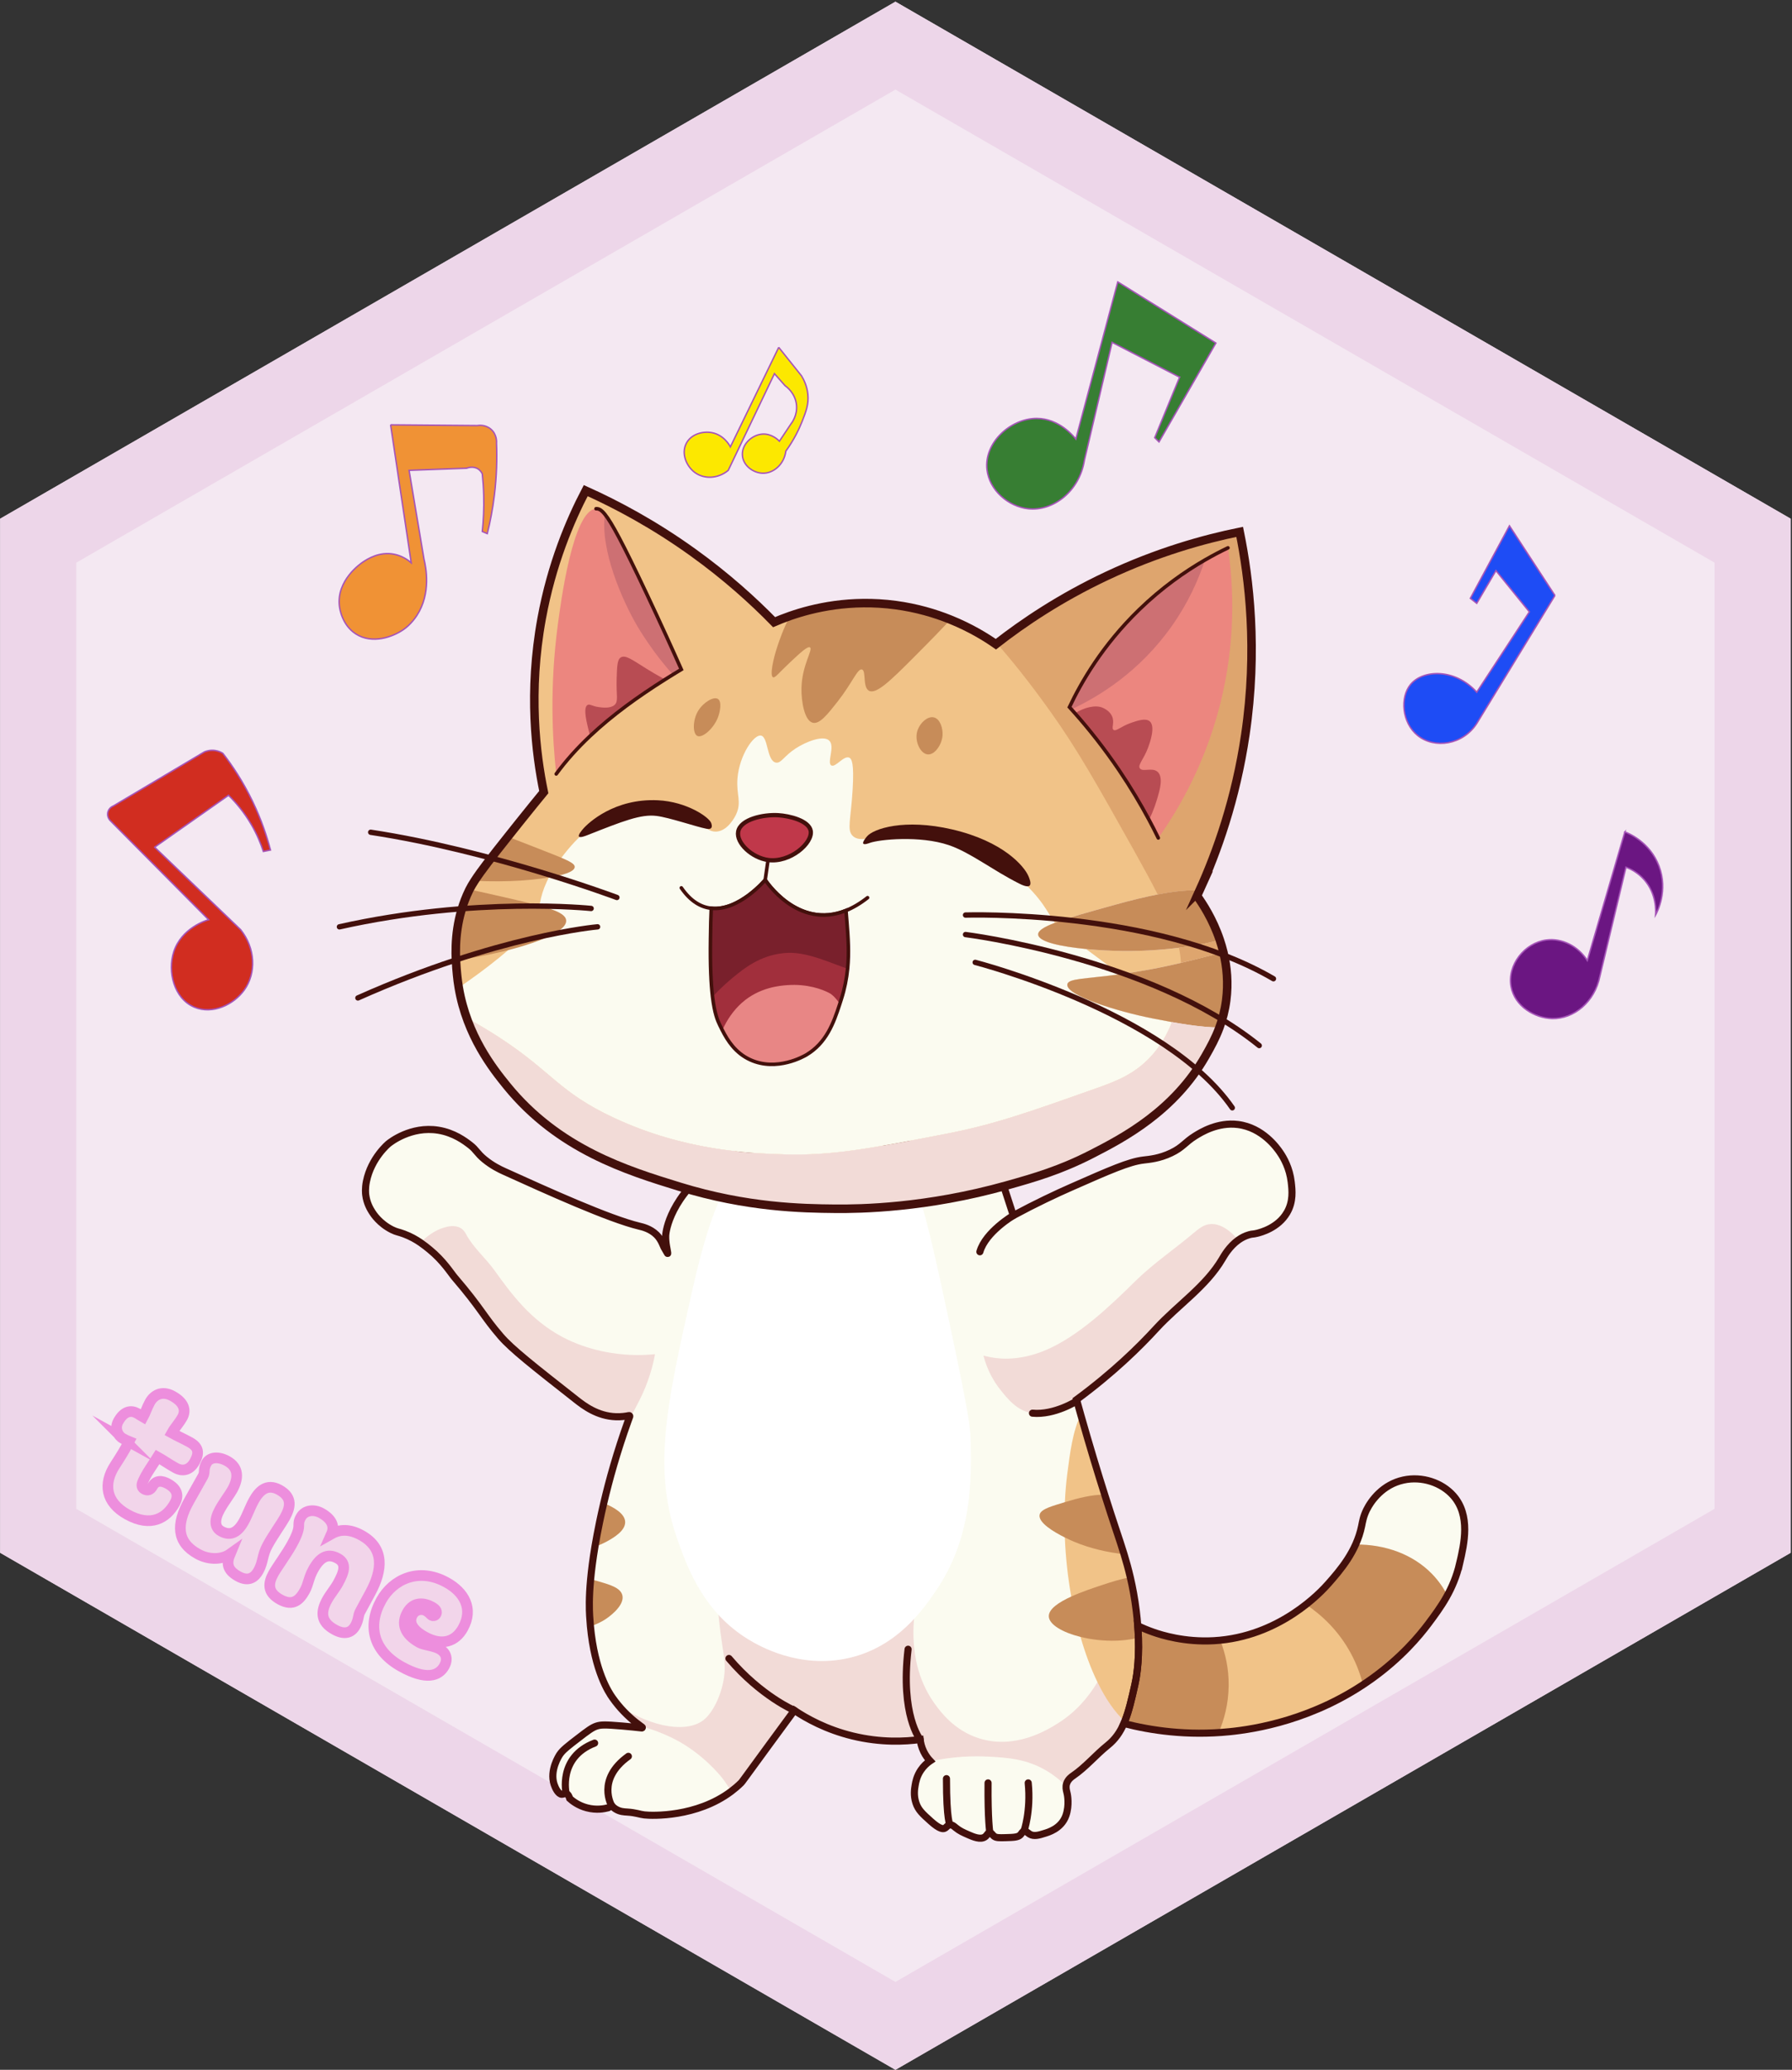 <?xml version="1.0" encoding="UTF-8"?>
<svg id="tune" xmlns="http://www.w3.org/2000/svg" viewBox="0 0 2521 2911">
  <rect x="0" y="0" width="2521" height="2911" fill="#333333" stroke="none"/>
  <defs>
    <style>
      .cls-1 {
        fill: #edd6e9;
      }

      .cls-2 {
        fill: #1e4cf5;
      }

      .cls-2, .cls-3, .cls-4, .cls-5, .cls-6, .cls-7, .cls-8, .cls-9, .cls-10, .cls-11, .cls-12, .cls-13, .cls-14, .cls-15 {
        stroke-miterlimit: 10;
      }

      .cls-2, .cls-7, .cls-8, .cls-9, .cls-13, .cls-15 {
        stroke: #a554b8;
        stroke-width: 2px;
      }

      .cls-16 {
        fill: #dea56e;
      }

      .cls-17 {
        fill: #c78c59;
      }

      .cls-18 {
        fill: #ec867f;
      }

      .cls-19 {
        fill: #f1c388;
      }

      .cls-3 {
        fill: #c0384a;
        stroke-width: 6px;
      }

      .cls-3, .cls-4, .cls-5, .cls-6, .cls-10, .cls-11, .cls-12 {
        stroke: #43100c;
      }

      .cls-20 {
        fill: #a12f3c;
      }

      .cls-21 {
        fill: #e88685;
      }

      .cls-4, .cls-5, .cls-6, .cls-10, .cls-11, .cls-12 {
        fill: none;
      }

      .cls-4, .cls-12 {
        stroke-width: 10px;
      }

      .cls-5, .cls-10 {
        stroke-width: 5px;
      }

      .cls-6 {
        stroke-width: 12px;
      }

      .cls-22 {
        fill: #b84c53;
      }

      .cls-23 {
        fill: #f4e8f2;
      }

      .cls-24 {
        fill: #fbfbf0;
      }

      .cls-25 {
        fill: #fff;
      }

      .cls-7 {
        fill: #377e33;
      }

      .cls-26 {
        fill: #79202c;
      }

      .cls-27 {
        fill: #cd7073;
      }

      .cls-28 {
        fill: #43100c;
      }

      .cls-8 {
        fill: #fce800;
      }

      .cls-9 {
        fill: #d12d20;
      }

      .cls-10, .cls-11, .cls-12 {
        stroke-linecap: round;
      }

      .cls-11 {
        stroke-width: 7.5px;
      }

      .cls-13 {
        fill: #f09235;
      }

      .cls-14 {
        fill: #f2d5ea;
        stroke: #ed8edd;
        stroke-width: 15px;
      }

      .cls-29 {
        fill: #f2dbd7;
      }

      .cls-15 {
        fill: #6b1682;
      }
    </style>
  </defs>
  <polygon class="cls-23" points="2519.17 729.52 2519.17 2183.84 1857.58 2565.81 1259.7 2911 608.38 2534.96 .22 2183.84 .22 729.52 1259.7 2.36 2519.17 729.52"/>
  <path class="cls-1" d="M1259.7,2.36L.22,729.52v1454.32l1259.48,727.16,1259.47-727.16V729.52L1259.7,2.36ZM2412.1,2122.02l-1152.4,665.35L107.29,2122.02V791.34L1259.7,126l1152.4,665.34v1330.68Z"/>
  <g>
    <path class="cls-24" d="M1810.5,1705.5c-12.61,21.66-37.32,27.83-42,29-6.09,1.52-6.09.63-11,2-5.82,1.62-10.95,4.32-15.42,7.52-12.71,9.09-20.08,22.23-22.58,26.48-22.81,38.83-62.56,64.82-93,98-24.08,26.25-60.36,61.89-112,100,.16.59.33,1.19.49,1.78,1.86,6.69,3.7,13.25,5.52,19.69,12.22,43.11,23.61,80.58,33.59,112.09,6.02,19.01,11.52,35.84,16.4,50.44,3.52,10.54,7.22,21.46,10.81,33.23,3.09,10.13,6.09,20.88,8.82,32.57l.03.12c3.29,14.16,6.19,29.68,8.34,47.08.91,7.37,1.59,14.35,2.09,20.96.46,5.97.76,11.63.94,16.97,1.22,36.77-3.41,58.87-5.03,66.07-4.48,19.94-8.33,37.02-14.16,51.43-.41,1.02-.84,2.02-1.28,3.01-5.3,12.15-12.25,22.3-22.56,30.56-16.96,13.59-31.05,30.76-49,43-1.67,1.14-6.96,4.66-9,11-.38,1.16-.6,2.29-.69,3.38-.4,4.12.87,7.77,1.69,11.62,0,0,3.25,15.19-2,30-6.61,18.65-25.58,23.61-30,25-7.37,2.32-15.05,4.73-21,1-2.67-1.68-5.02-4.6-8-4-2.4.49-2.87,2.78-5,5-3.32,3.45-9.26,3.68-21,4-8.64.24-13.03.31-16-2-2.83-2.2-3.59-4.93-6-5-2.86-.08-3.65,3.71-7,6-6.29,4.29-16.54-.18-23-3-7.47-3.26-12.43-5.42-18-10-2.34-1.92-4.77-4.25-8-4-3.76.3-4.73,3.78-8,5-1.68.63-6.21,1.49-19-10-11.76-10.56-17.68-15.89-21-26-3.47-10.58-1.9-19.73-1-25,.75-4.41,2.22-12.47,8-21,3.89-5.75,8.32-9.62,11.68-12.07.46-.34.9-.65,1.32-.93-2.67-2.83-6.13-7.13-9-13-3.29-6.73-4.51-12.86-5-17-21.02,2.81-55,4.73-95-5-37.17-9.04-64.89-24.58-82-36-8.38,11.37-20.86,28.34-36,49-38.16,52.08-37.24,51.27-39,53-4.47,4.39-9.13,8.37-13.94,11.97-48.59,36.43-111.08,34.28-122.06,33.03-6.79-.77-11.52-3.18-24-4-4.31-.28-10.05-.41-16-4-2.78-1.68-4.75-3.6-6-5-1.67,1-3.33,2-5,3-5.16,1.37-16.46,3.6-30,0-12.03-3.2-20.08-9.48-24-13-.76-2.69-2.2-6.2-5-7-2.3-.66-3.82,1-6,1-5,0-9.29-8.78-11-14-6.53-19.87,6.99-40.5,8-42,4.22-6.26,11.48-11.84,26-23,12.97-9.97,19.46-14.96,26-17,5.53-1.73,10.59-2.19,36,0,12.42,1.07,22.72,2.17,30,3-1.4-.94-2.87-1.97-4.4-3.08-9.18-6.61-20.55-16.13-31.46-29.27-2.76-3.31-5.48-6.86-8.14-10.65-5.1-7.28-24.87-36.77-30.89-100.25-.45-4.73-.82-9.64-1.11-14.75-.48-8.64-1.11-24.9,1.4-51.58,1.19-12.75,3.09-27.88,6.07-45.7,1.77-10.6,3.93-22.15,6.53-34.72,1.71-8.26,3.66-17.12,5.87-26.54,7.63-32.47,18.46-71.51,34.1-115.12.99-2.76,2-5.54,3.03-8.34-4.7,1.1-11.65,2.28-20,2-26.07-.89-44.98-15.34-56-24-60.41-47.45-90.61-71.18-106-89-25.11-29.08-26.55-38.06-65-83-5.07-5.93-15.66-23.18-35-39-3.7-3.03-7.94-6.46-12.92-9.88-6.31-4.33-13.85-8.65-23.08-12.12-8.46-3.18-10.05-2.54-17-6-17.57-8.75-26.32-22.31-28-25-2.56-4.1-7.54-12.25-9-24-.22-1.79-1.03-9.02,1-19,6.72-33.09,31-53,31-53,2.47-2.03,31.61-25.15,70-19,22.11,3.54,37.56,15.23,45,21,8.84,6.85,9.5,11.39,20,20,11.11,9.1,21.32,13.97,28,17,60.89,27.6,147.2,66.72,190,77,4.38,1.05,15.2,3.46,24,12,6.76,6.56,11.45,15.88,12,17,1.95,3.93,3.2,7.42,4,10-1.5-5.56-3.44-14.75-3-26,0,0,1.79-46.05,60-93,53.67-43.29,207.41-54.63,402-18,9,27.67,18,55.33,27,83,31.98-17.16,60-30.31,82-40,53.85-23.72,80.78-35.58,101-38,8.26-.99,22.35-2.06,39-10,16.68-7.95,19.22-14.83,34-24,8.04-4.99,31.53-19.57,60-16,34.95,4.38,55.03,33.28,59,39,5.52,7.95,13.74,22.44,16,42,1.31,11.38,3.15,27.29-6,43Z"/>
    <path class="cls-29" d="M921.5,1904.5c-3.04,16.47-9.09,39.63-22,65-4.7,9.25-10.08,19.82-16.03,29.34.99-2.76,2-5.54,3.03-8.34-4.7,1.1-11.65,2.28-20,2-26.07-.89-44.98-15.34-56-24-60.41-47.45-90.61-71.18-106-89-25.11-29.08-26.55-38.06-65-83-5.07-5.93-15.66-23.18-35-39-3.7-3.03-7.94-6.46-12.92-9.88,8.17-8.35,20.01-17.35,32.92-21.12,4.7-1.37,15.61-4.4,24,1,4.29,2.76,6.3,6.68,7,8,10.11,19.09,27.38,33.47,40,51,23,31.95,50.28,69.84,96,94,36.91,19.5,74.46,24.03,95,25,14.3.67,26.33-.09,35-1Z"/>
    <path class="cls-29" d="M1742.08,1744.02c-12.71,9.09-20.08,22.23-22.58,26.48-22.81,38.83-62.56,64.82-93,98-24.08,26.25-60.36,61.89-112,100,.16.59.33,1.19.49,1.78-5.46,1.86-11.7,3.96-18.49,6.22-33.15,11.02-37.74,11.81-44,11-21.51-2.78-35.76-20.95-46-34-6.75-8.6-17.08-24.13-23-47,5.42,1.48,13.33,3.25,23,4,8.8.69,32.42,1.57,63-11,47.87-19.68,94.16-64.69,128-98,24.64-24.25,53.52-43.77,80-66,9.21-7.74,16.06-13.54,26-14,13.42-.63,27.02,8.72,38.58,22.52Z"/>
    <path class="cls-29" d="M1596.5,2369.5c-4.48,19.94-8.33,37.02-14.16,51.43-5.47,13.49-12.69,24.64-23.84,33.57-16.96,13.59-31.05,30.76-49,43-1.67,1.14-6.96,4.66-9,11-.38,1.16-.6,2.29-.69,3.38-.4,4.12.87,7.77,1.69,11.62,0,0,3.25,15.19-2,30-6.61,18.65-25.58,23.61-30,25-7.37,2.32-15.05,4.73-21,1-2.67-1.68-5.02-4.6-8-4-2.4.49-2.87,2.78-5,5-3.32,3.45-9.26,3.68-21,4-8.64.24-13.03.31-16-2-2.83-2.2-3.59-4.93-6-5-2.86-.08-3.65,3.71-7,6-6.29,4.29-16.54-.18-23-3-7.47-3.26-12.43-5.42-18-10-2.34-1.92-4.77-4.25-8-4-3.76.3-4.73,3.78-8,5-1.68.63-6.21,1.49-19-10-11.76-10.56-17.68-15.89-21-26-3.47-10.58-1.9-19.73-1-25,.75-4.41,2.22-12.47,8-21,3.89-5.75,8.32-9.62,11.68-12.07.46-.34.9-.65,1.32-.93-2.67-2.83-6.13-7.13-9-13-3.29-6.73-4.51-12.86-5-17-21.02,2.81-55,4.73-95-5-37.17-9.04-64.89-24.58-82-36-8.38,11.37-20.86,28.34-36,49-38.16,52.08-37.24,51.27-39,53-4.47,4.39-9.13,8.37-13.94,11.97-48.59,36.43-111.08,34.28-122.06,33.03-6.79-.77-11.52-3.18-24-4-4.31-.28-10.05-.41-16-4-2.78-1.68-4.75-3.6-6-5-1.67,1-3.33,2-5,3-5.16,1.37-16.46,3.6-30,0-12.03-3.2-20.08-9.48-24-13-.76-2.69-2.2-6.2-5-7-2.3-.66-3.82,1-6,1-5,0-9.29-8.78-11-14-6.53-19.87,6.99-40.5,8-42,4.22-6.26,11.48-11.84,26-23,12.97-9.97,19.46-14.96,26-17,5.53-1.73,10.59-2.19,36,0,12.42,1.07,22.72,2.17,30,3-1.4-.94-2.87-1.97-4.4-3.08-9.18-6.61-20.55-16.13-31.46-29.27,50.04,33.13,98.41,38.83,120.86,20.35,13.03-10.73,24.58-35.56,28-59,2.47-16.94.13-29.34-2-43-3.58-22.91-7.59-55.81-9-98,96,2.67,192,5.33,288,8-4.48,14.56-29.66,101.03,19,169,8.71,12.17,27.74,37.83,62,49,51.73,16.86,97.59-11.95,112-21,25.34-15.92,42.71-36.69,55.4-57.8,11.6-19.27,19.3-38.82,25.6-55.2.4-1.03.78-2.05,1.16-3.06,13.68-36.59,17.5-66.1,19.5-89.02,3.29,14.16,6.19,29.68,8.34,47.08,1.73,14.02,2.65,26.67,3.03,37.93,1.22,36.77-3.41,58.87-5.03,66.07Z"/>
    <path class="cls-25" d="M1335.5,1859.5c28.33,132.85,29.64,148.99,30,167,1.08,53.53,2.74,135.43-49,211-17.57,25.67-53.37,77.95-121,94-70.97,16.84-129.19-17.55-143-26-61.37-37.55-84.11-97.64-98-136-36.55-100.91-18.3-187.32,19-353,30.56-135.73,53.23-158.36,68-170,64.12-50.53,174.46-47.48,232,5,17.18,15.67,24.2,30.77,62,208Z"/>
    <path class="cls-19" d="M1596.5,2369.5c-4.48,19.94-8.33,37.02-14.16,51.43-14.28-13.1-27.22-32.12-38.44-55.23-9.14-18.81-17.15-40.32-23.83-63.56-5.18-18.03-9.55-37.1-13.03-56.74-4.79-27.01-7.88-55.11-9.03-83.11-.69-16.68-.68-33.32.06-49.67.62-13.63,1.75-27.05,3.43-40.12,3.77-29.4,7.78-60.58,19.01-82.53,12.22,43.11,23.61,80.58,33.59,112.09,6.02,19.01,11.52,35.84,16.4,50.44,3.52,10.54,7.22,21.46,10.81,33.23,3.09,10.13,6.09,20.88,8.82,32.57l.03.12c3.29,14.16,6.19,29.68,8.34,47.08,1.73,14.02,2.65,26.67,3.03,37.93,1.22,36.77-3.41,58.87-5.03,66.07Z"/>
    <path class="cls-17" d="M1581.31,2185.73c-22.78-2.18-48.19-8.19-69.81-17.23-1.36-.57-6.74-2.85-13.49-6.21-15.27-7.61-37.48-20.72-35.51-31.79.9-5.07,6.73-8.93,23-14,4.24-1.32,8.43-2.63,12.57-3.88,19.38-5.86,37.82-10.6,56.03-10.56,6.02,19.01,11.52,35.84,16.4,50.44,3.52,10.54,7.22,21.46,10.81,33.23Z"/>
    <path class="cls-17" d="M1601.53,2303.43c-6.16,1.38-12.25,2.41-18.03,3.07-4.24.49-8.53.79-12.84.94-17.49.59-35.24-1.49-50.59-5.3-25.19-6.26-43.95-17.19-44.57-28.64-.57-10.45,14.03-20.11,31.54-28.1,14.47-6.61,30.93-12.07,42.46-15.9,13.55-4.49,27.17-8.92,40.63-11.2l.03.12c3.29,14.16,6.19,29.68,8.34,47.08,1.73,14.02,2.65,26.67,3.03,37.93Z"/>
    <path class="cls-17" d="M879.5,2140.5c.34,12.79-17.38,22.73-25,27-5.04,2.83-11.03,5.49-17.53,7.72,1.77-10.6,3.93-22.15,6.53-34.72,1.71-8.26,3.66-17.12,5.87-26.54,14.96,6.16,29.82,15,30.13,26.54Z"/>
    <path class="cls-17" d="M851.5,2277.5c-5.43,3.5-12.76,7.12-20.89,9.75-.45-4.73-.82-9.64-1.11-14.75-.48-8.64-1.11-24.9,1.4-51.58,4.35,1.17,8.59,2.41,12.6,3.58,15.55,4.54,29.45,8.78,32,19,3.9,15.62-21.85,32.61-24,34Z"/>
    <path class="cls-24" d="M1499.5,2553.5c-6.61,18.65-25.58,23.61-30,25-7.37,2.32-15.05,4.73-21,1-2.67-1.68-5.02-4.6-8-4-2.4.49-2.87,2.78-5,5-3.32,3.45-9.26,3.68-21,4-8.64.24-13.03.31-16-2-2.83-2.2-3.59-4.93-6-5-2.86-.08-3.65,3.71-7,6-6.29,4.29-16.54-.18-23-3-7.47-3.26-12.43-5.42-18-10-2.34-1.92-4.77-4.25-8-4-3.76.3-4.73,3.78-8,5-1.68.63-6.21,1.49-19-10-11.76-10.56-17.68-15.89-21-26-3.47-10.58-1.9-19.73-1-25,.75-4.41,2.22-12.47,8-21,3.89-5.75,8.32-9.62,11.68-12.07,34.51-7.55,63.06-7.93,82.32-6.93,28.18,1.45,54.64,3.13,83,20,10.79,6.42,19.81,13.82,27.31,21.38-.4,4.12.87,7.77,1.69,11.62,0,0,3.25,15.19-2,30Z"/>
    <path class="cls-24" d="M1028.56,2519.47c-48.59,36.43-111.08,34.28-122.06,33.03-6.79-.77-11.52-3.18-24-4-4.31-.28-10.05-.41-16-4-2.78-1.68-4.75-3.6-6-5-1.67,1-3.33,2-5,3-5.16,1.37-16.46,3.6-30,0-12.03-3.2-20.08-9.48-24-13-.76-2.69-2.2-6.2-5-7-2.3-.66-3.82,1-6,1-5,0-9.29-8.78-11-14-6.53-19.87,6.99-40.5,8-42,4.22-6.26,11.48-11.84,26-23,12.97-9.97,19.46-14.96,26-17,5.53-1.73,10.59-2.19,36,0,12.42,1.07,22.72,2.17,30,3-1.4-.94-2.87-1.97-4.4-3.08,21.6,6.17,42.95,14.6,61.4,26.08,34.92,21.74,55,49,55,49,4.27,5.8,7.93,11.51,11.06,16.97Z"/>
    <path class="cls-12" d="M1117.5,2405.5s-47-20-92-73"/>
    <path class="cls-12" d="M1294.5,2446.5s-28-34-17-127"/>
    <path class="cls-12" d="M1425.5,1709.5s-39,23-47,51"/>
    <path class="cls-12" d="M1514.99,1970.28s-31.49,20.22-62.49,17.22"/>
    <path class="cls-5" d="M1728.5,2370.5c-.24,25.89-6.32,48.19-14.1,66.23-53.28,3.39-99.01-3.94-133.34-12.79.44-.99.87-1.99,1.28-3.01,5.83-14.41,9.68-31.49,14.16-51.43,1.62-7.2,6.25-29.3,5.03-66.07-.18-5.34-.48-11-.94-16.97,6.71,3.21,14.02,6.28,21.91,9.04,11.61,4.07,43.85,14.27,85,12,3.07-.17,6.09-.4,9.08-.7,7.18,18.13,12.14,39.48,11.92,63.7Z"/>
    <path class="cls-17" d="M2053.5,2198.5c-8.61,37.27-26.86,62.13-44,85-13.14,17.53-38.32,47.69-79,77-81.37,58.62-166.05,71.51-201,75-59.75,5.97-110.91-1.88-148.44-11.56.44-.99.87-1.99,1.28-3.01,5.83-14.41,9.68-31.49,14.16-51.43,1.62-7.2,6.25-29.3,5.03-66.07-.18-5.34-.48-11-.94-16.97,6.71,3.21,14.02,6.28,21.91,9.04,11.61,4.07,43.85,14.27,85,12,92.96-5.12,151.67-69.45,161-80,16.96-19.18,39.61-45.48,47-81,1.28-6.14,2.29-13.49,7-23,6.73-13.57,23.09-35.76,52-42,26.22-5.66,53.85,3.74,70,22,24.54,27.75,15.31,67.71,9,95Z"/>
    <path class="cls-19" d="M1917.51,2369.45c-77.24,51.01-154.92,62.75-188.01,66.05-5.1.51-10.13.92-15.1,1.23,7.78-18.04,13.86-40.34,14.1-66.23.22-24.22-4.74-45.57-11.92-63.7,53.3-5.23,94.59-29.62,120.81-50.24,22.59,15.22,46.08,37.29,63.11,68.94,8.18,15.2,13.54,30.14,17.01,43.95Z"/>
    <path class="cls-24" d="M2053.5,2198.5c-4.02,17.44-10.17,32.16-17.31,45.23-5.28-10.22-12.31-20.6-21.69-30.23-26.64-27.36-65.33-41.6-107.4-41.33,3.58-7.97,6.49-16.51,8.4-25.67,1.28-6.14,2.29-13.49,7-23,6.73-13.57,23.09-35.76,52-42,26.22-5.66,53.85,3.74,70,22,24.54,27.75,15.31,67.71,9,95Z"/>
    <path class="cls-12" d="M1440.5,2575.5s10-28,6-68"/>
    <path class="cls-12" d="M1392.5,2577.5s-2.98-18-2.49-70"/>
    <path class="cls-12" d="M1336.5,2566.5s-5-5-5-65"/>
    <path class="cls-12" d="M796.5,2522.5s-12-51,40-71"/>
    <path class="cls-12" d="M860.5,2539.5s-22.01-36.8,23.49-69.4"/>
    <path class="cls-4" d="M1810.5,1705.5c-12.61,21.66-37.32,27.83-42,29-6.09,1.52-6.09.63-11,2-5.82,1.62-10.95,4.32-15.42,7.52-12.71,9.09-20.08,22.23-22.58,26.48-22.81,38.83-62.56,64.82-93,98-24.08,26.25-60.36,61.89-112,100h0c2.03,7.31,4.03,14.46,6.01,21.47,12.22,43.11,23.61,80.58,33.59,112.09,6.02,19.01,11.52,35.84,16.4,50.44,3.52,10.54,7.22,21.46,10.81,33.23,3.09,10.13,6.09,20.88,8.82,32.57l.03.12c3.29,14.16,6.19,29.68,8.34,47.08.91,7.37,1.59,14.35,2.09,20.96.46,5.97.76,11.63.94,16.97,1.22,36.77-3.41,58.87-5.03,66.07-4.48,19.94-8.33,37.02-14.16,51.43-.41,1.02-.84,2.02-1.28,3.01-5.3,12.15-12.25,22.3-22.56,30.56-16.96,13.59-31.05,30.76-49,43-1.67,1.14-6.96,4.66-9,11-.38,1.16-.6,2.29-.69,3.38-.4,4.12.87,7.77,1.69,11.62,0,0,3.25,15.19-2,30-6.61,18.65-25.58,23.61-30,25-7.37,2.32-15.05,4.73-21,1-2.67-1.68-5.02-4.6-8-4-2.4.49-2.87,2.78-5,5-3.32,3.45-9.26,3.68-21,4-8.64.24-13.03.31-16-2-2.83-2.2-3.59-4.93-6-5-2.86-.08-3.65,3.71-7,6-6.29,4.29-16.54-.18-23-3-7.47-3.26-12.43-5.42-18-10-2.34-1.92-4.77-4.25-8-4-3.76.3-4.73,3.78-8,5-1.68.63-6.21,1.49-19-10-11.76-10.56-17.68-15.89-21-26-3.47-10.58-1.9-19.73-1-25,.75-4.41,2.22-12.47,8-21,3.89-5.75,8.32-9.62,11.68-12.07.46-.34.9-.65,1.32-.93-2.67-2.83-6.13-7.13-9-13-3.29-6.73-4.51-12.86-5-17-21.02,2.81-55,4.73-95-5-37.17-9.04-64.89-24.58-82-36-8.38,11.37-20.86,28.34-36,49-38.16,52.08-37.24,51.27-39,53-4.47,4.39-9.13,8.37-13.94,11.97-48.59,36.43-111.08,34.28-122.06,33.03-6.79-.77-11.52-3.18-24-4-4.31-.28-10.05-.41-16-4-2.78-1.68-4.75-3.6-6-5-1.67,1-3.33,2-5,3-5.16,1.37-16.46,3.6-30,0-12.03-3.2-20.08-9.48-24-13-.76-2.69-2.2-6.2-5-7-2.3-.66-3.82,1-6,1-5,0-9.29-8.78-11-14-6.53-19.87,6.99-40.5,8-42,4.22-6.26,11.48-11.84,26-23,12.97-9.97,19.46-14.96,26-17,5.53-1.73,10.59-2.19,36,0,11.01.95,20.35,1.92,27.4,2.71.68.08,1.01-.79.45-1.18-.73-.51-1.48-1.05-2.25-1.6-9.18-6.61-20.55-16.13-31.46-29.27-2.76-3.31-5.48-6.86-8.14-10.65-5.1-7.28-24.87-36.77-30.89-100.25-.45-4.73-.82-9.64-1.11-14.75-.48-8.64-1.11-24.9,1.4-51.58,1.19-12.75,3.09-27.88,6.07-45.7,1.77-10.6,3.93-22.15,6.53-34.72,1.71-8.26,3.66-17.12,5.87-26.54,7.63-32.47,18.46-71.51,34.1-115.12.8-2.23,1.62-4.48,2.44-6.74.25-.69-.34-1.38-1.05-1.23-4.61.98-10.93,1.88-18.36,1.63-26.07-.89-44.98-15.34-56-24-60.41-47.45-90.61-71.18-106-89-25.11-29.08-26.55-38.06-65-83-5.07-5.93-15.66-23.18-35-39-3.7-3.03-7.94-6.46-12.92-9.88-6.31-4.33-13.85-8.65-23.08-12.12-8.46-3.18-10.05-2.54-17-6-17.57-8.75-26.32-22.31-28-25-2.56-4.1-7.54-12.25-9-24-.22-1.79-1.03-9.02,1-19,6.72-33.09,31-53,31-53,2.47-2.03,31.61-25.15,70-19,22.11,3.54,37.56,15.23,45,21,8.84,6.85,9.5,11.39,20,20,11.11,9.1,21.32,13.97,28,17,60.89,27.6,147.2,66.72,190,77,4.38,1.05,15.2,3.46,24,12,6.76,6.56,9.86,16.43,10.5,17.5,1.5,2.5,2.37,4.19,5.08,8.79.1.17.36.09.34-.11-.68-5.57-3.33-14.47-2.91-25.19,0,0,1.79-46.05,60-93,53.67-43.29,207.41-54.63,402-18,9,27.67,18,55.33,27,83,31.98-17.16,60-30.31,82-40,53.85-23.72,80.78-35.58,101-38,8.26-.99,22.35-2.06,39-10,16.68-7.95,19.22-14.83,34-24,8.04-4.99,31.53-19.57,60-16,34.95,4.38,55.03,33.28,59,39,5.52,7.95,13.74,22.44,16,42,1.31,11.38,3.15,27.29-6,43Z"/>
    <path class="cls-4" d="M2053.5,2198.5c-8.61,37.27-26.86,62.13-44,85-13.14,17.53-38.32,47.69-79,77-81.37,58.62-166.05,71.51-201,75-59.75,5.97-110.91-1.88-148.44-11.56.44-.99.87-1.99,1.28-3.01,5.83-14.41,9.68-31.49,14.16-51.43,1.62-7.2,6.25-29.3,5.03-66.07-.18-5.34-.48-11-.94-16.97,6.71,3.21,14.02,6.28,21.91,9.04,11.61,4.07,43.85,14.27,85,12,92.96-5.12,151.67-69.45,161-80,16.96-19.18,39.61-45.48,47-81,1.28-6.14,2.29-13.49,7-23,6.73-13.57,23.09-35.76,52-42,26.22-5.66,53.85,3.74,70,22,24.54,27.75,15.31,67.71,9,95Z"/>
  </g>
  <g>
    <path class="cls-19" d="M1460.5,1314.5c.83,10.3,32.58,16.82,67.38,20.19,18.39,1.78,37.64,2.69,53.62,2.81,24.43.19,51.55-1.38,77.04-4.56,21.09-2.63,41.06-6.36,57.47-11.11,1.93,5.71,3.69,11.7,5.19,17.95-14.63,2.68-33.45,8.23-59.78,14.45-12.75,3.02-27.27,6.19-43.92,9.27-15.62,2.89-29.55,5.04-41.85,6.71-49.79,6.77-72.98,5.7-74.15,14.29-2.08,15.28,68.73,37.81,121,48,8.28,1.61,17.12,3.34,26.24,4.97-6.31,16.48-15.83,33.63-30.24,49.03-23.15,24.72-49.1,34.48-76,44-96.28,34.09-144.42,51.13-211,64-107.35,20.75-161.03,31.12-229,29-48.78-1.52-139.41-5.22-238-51-78.82-36.6-87.69-65.26-163-114-13.2-8.54-28.44-17.7-44.98-26.92-4.67-13.1-8.54-27.3-11.13-42.59-1-5.84-1.8-11.84-2.39-17.99-.52-5.43-1.18-12.34-1.56-20.37-1.16-25.26.55-61.69,18.56-98.63.15-.31.31-.62.46-.94,1.87-3.7,4.26-7.78,7.26-12.4,9.19-14.17,24.08-33.38,46.75-61.9,5.1-6.43,10.61-13.33,16.53-20.76,14.14-17.72,25.97-32.22,34-42-11.13-53.83-21.93-140.57-3-244,14.06-76.83,39.93-137.77,62-180,43.93,19.74,96.19,47.6,151,87,46.4,33.36,84.12,67.43,114,98,5.89-2.56,13.47-5.64,22.54-8.79,32.82-11.4,85.24-23.69,148.46-15.21,29.45,3.95,55.25,11.59,76.98,20.37,28.71,11.58,50.36,25.1,64.02,34.63.47-.37.94-.74,1.42-1.1,38.6-30.02,90.03-64.5,154.58-94.9,71.06-33.47,136.14-51.67,187-62,13.36,65.43,25.6,165.52,8,285-13.47,91.49-40.25,165.82-64.53,219.44-14.45-.91-33.03.53-58.79,5.52-16.74,3.24-36.52,7.97-60.18,14.54-37.26,10.34-66.05,18.32-84.5,25.34-15.72,5.97-23.94,11.24-23.5,16.66Z"/>
    <path class="cls-16" d="M1752,1033c-13.47,91.49-40.25,165.82-64.53,219.44-14.45-.91-33.03.53-58.79,5.52-8.8-17.3-19.72-37.43-33.18-61.46-53.12-94.89-79.69-142.33-118-196-30.83-43.19-55.59-73.41-75.08-95.6,38.6-30.02,90.03-64.5,154.58-94.9,71.06-33.47,136.14-51.67,187-62,13.36,65.43,25.6,165.52,8,285Z"/>
    <path class="cls-18" d="M958.5,941.5c-3.94,2.38-7.87,4.77-11.78,7.19-3.73,2.3-7.45,4.62-11.15,6.97-38.03,24-74.18,49.97-105.51,79.53-17.54,16.55-33.56,34.22-47.56,53.31-5.64-51.25-9.09-123.23,2-208,4.23-32.32,21.34-163.12,54-165,3.54-.2,7.07,1.11,12.45,7.77,9.66,11.93,25.28,41.01,57.55,109.23,21.55,45.56,38.61,83.38,50,109Z"/>
    <path class="cls-18" d="M1720.5,973.5c-21.16,96.18-63.06,165.72-91,205-4.04-8.27-8.4-16.81-13.11-25.6-11.71-21.88-25.55-45.23-41.89-69.4-20.97-31.01-42.24-57.71-62.25-80.35-1.65-1.88-3.3-3.72-4.94-5.54-.94-1.05-1.88-2.08-2.81-3.11,16.44-34.75,46.21-86.75,98-137,32.29-31.33,64.8-53.88,92.67-69.96,11.72-6.77,22.62-12.39,32.33-17.04,6.75,45.56,11.75,117.77-7,203Z"/>
    <path class="cls-22" d="M935.57,955.66c-38.03,24-74.18,49.97-105.51,79.53-1.17-4.64-2.34-9.56-3.56-14.69-4.8-20.13-3.33-27.04,0-29,3.18-1.87,6.46,1.72,16,3,4.88.65,16.13,2.16,22-3,5.84-5.14,2.27-13.31,3-37,.55-17.98.93-27.03,6-30,6.62-3.88,16.76,4.08,36,16,6.93,4.3,15.66,9.49,26.07,15.16Z"/>
    <path class="cls-22" d="M1628.5,1121.5c-1.66,5.6-5.63,19.04-12.11,31.4-11.71-21.88-25.55-45.23-41.89-69.4-20.97-31.01-42.24-57.71-62.25-80.35,13.21-8.25,29.03-12.29,39.25-7.65,2.15.98,9.76,4.44,13,12,3.8,8.88-1.4,16.5,2,19,3.57,2.62,10.37-4.97,25-10,8.37-2.88,20.25-6.97,26-2,8.4,7.25-.01,30.51-2,36-6.38,17.65-15.19,25.01-12,30,3.73,5.85,17.37-1.78,25,5,8.43,7.49,2.79,26.56,0,36Z"/>
    <path class="cls-27" d="M1695.17,787.54c-9.29,28.29-23.8,60.56-46.67,92.96-45.57,64.57-102.97,99.36-141.19,117.11-.94-1.05-1.88-2.08-2.81-3.11,16.44-34.75,46.21-86.75,98-137,32.29-31.33,64.8-53.88,92.67-69.96Z"/>
    <path class="cls-24" d="M1648.74,1437.47c-6.31,16.48-15.83,33.63-30.24,49.03-23.15,24.72-49.1,34.48-76,44-96.28,34.09-144.42,51.13-211,64-107.35,20.75-161.03,31.12-229,29-48.78-1.52-139.41-5.22-238-51-78.82-36.6-87.69-65.26-163-114-13.2-8.54-28.44-17.7-44.98-26.92-4.67-13.1-8.54-27.3-11.13-42.59,39.46-26.87,76.76-56.42,104.11-85.49,16-17-3-42,44-102,27.26-34.8,49.43-47.74,80-57,12.41-3.76,66.97-20.29,103,6,11.86,8.66,19.26,20.17,32,19,16.27-1.49,26.19-22.25,27-24,8.28-17.9.05-27.79,2-51,2.73-32.41,22.87-61.7,33-60,10.35,1.74,8.05,35.47,21,38,7.42,1.45,11.11-9.06,28-20,14.73-9.54,38.64-18.86,47-11,8.73,8.22-3.64,31.31,3,35,5.9,3.28,17.26-14.07,25-11,3.95,1.56,7.18,8.53,5,45-2.54,42.53-8.34,56.71,0,65,7.42,7.37,20.15,4.27,35,2,0,0,46.72-7.14,100,1,41.03,6.27,68.83,30.54,98,56,33.94,29.63,40.51,48.08,51.5,63.34-15.72,5.97-23.94,11.24-23.5,16.66.83,10.3,32.58,16.82,67.38,20.19,14.66,10.87,30.84,22.93,47.77,35.52-49.79,6.77-72.98,5.7-74.15,14.29-2.08,15.28,68.73,37.81,121,48,8.28,1.61,17.12,3.34,26.24,4.97Z"/>
    <path class="cls-27" d="M958.5,941.5c-3.94,2.38-7.87,4.77-11.78,7.19-27.1-29.24-48.69-65.57-50.22-68.19-21.2-36.27-52.32-107.21-45.55-157.23,9.66,11.93,25.28,41.01,57.55,109.23,21.55,45.56,38.61,83.38,50,109Z"/>
    <path class="cls-28" d="M923.5,1147.5c17.96,2.21,55.88,15.27,70,18,1.56.3,5.31.96,7-1,1.72-1.99.45-5.7,0-7-2.79-8.12-34.16-30.04-75-32-61.12-2.93-98.02,31.9-105,40-1.93,2.24-7.58,8.79-6,11,1.56,2.18,9.38-.97,12-2,50.1-19.79,75.16-29.69,97-27Z"/>
    <path class="cls-28" d="M1339.5,1166.5c-67.43-15.66-110.92-1.02-120,10-1.52,1.84-6.53,7.92-5,10,1.41,1.92,7.73-.53,9-1,13.51-4.96,70.69-10.6,111,3,30.52,10.3,61.2,34.95,99,54,3.49,1.76,11.96,5.94,15,3,2.97-2.88-.73-11.15-2-14-5.89-13.18-34.83-48.24-107-65Z"/>
    <path class="cls-3" d="M1094.5,1146.5c16.12.9,43.4,7.67,46,22,3.11,17.16-29.17,45.33-60,41-22.63-3.18-45.06-23.94-42-40,3.3-17.33,35.32-24.16,56-23Z"/>
    <path class="cls-10" d="M958.5,1248.69c13.15,19.12,27.76,27.16,42.08,28.7,39,4.19,75.92-39.89,75.92-39.89l4-28"/>
    <path class="cls-10" d="M1220.5,1262.5c-10.54,8.3-20.68,14.17-30.35,18.06-68.37,27.54-113.65-43.06-113.65-43.06"/>
    <path class="cls-26" d="M1192.4,1362.56c-1.36,13.54-4.06,27.76-8.9,42.94-.68,2.12-1.35,4.23-2.04,6.35-8.97,27.81-19.24,55.05-46.96,71.65-3.31,1.98-41.61,24.1-79,7-20.93-9.57-31.86-26.99-39.29-41.51-1.34-2.61-2.56-5.13-3.71-7.49-3.08-6.35-7.29-16.19-10.1-39.59-2.14-17.81-3.47-43.46-2.9-81.41.26-17.75.5-31.91,1.08-43.11,39,4.19,75.92-39.89,75.92-39.89,0,0,45.28,70.6,113.65,43.06.44,5.19.88,10.82,1.35,16.94,1.59,20.59,3.22,41.82.9,65.06Z"/>
    <path class="cls-20" d="M1162.5,1351.5c-29.64-10.83-45.39-12.42-60-11-33.13,3.22-55.82,21.46-71,34-4.18,3.46-16.41,13.56-29.1,27.41,2.81,23.4,7.02,33.24,10.1,39.59,1.15,2.36,2.37,4.88,3.71,7.49,7.43,14.52,18.36,31.94,39.29,41.51,37.39,17.1,75.69-5.02,79-7,27.72-16.6,37.99-43.84,46.96-71.65.69-2.12,1.36-4.23,2.04-6.35,4.84-15.18,7.54-29.4,8.9-42.94-9.26-3.52-19.22-7.16-29.9-11.06Z"/>
    <path class="cls-21" d="M1181.46,1411.85c-8.97,27.81-19.24,55.05-46.96,71.65-3.31,1.98-41.61,24.1-79,7-20.93-9.57-31.86-26.99-39.29-41.51,6.26-14.58,15.91-28.32,27.29-38.49,24.67-22.06,53.96-24.25,64-25,28.19-2.11,49.56,6,59,11,5.12,2.71,10.18,8.27,14.96,15.35Z"/>
    <path class="cls-17" d="M808.5,1219.5c-1.08,13.93-69.14,18.5-77,19-16.97,1.07-40.41,1.47-63.78.16,9.19-14.17,24.08-33.38,46.75-61.9,11.97,4.61,26.13,10.15,43.03,16.74,39.42,15.38,51.46,20.04,51,26Z"/>
    <path class="cls-17" d="M692.5,1341.5c-17.37,3.58-34.77,7.16-51.06,9.13-1.16-25.26.55-61.69,18.56-98.63.15-.31.31-.62.46-.94,16.37,3.3,34.97,7.58,56.04,12.44,49.44,11.39,79.07,18.22,80,31,1.46,20.12-69.39,39.87-104,47Z"/>
    <path class="cls-17" d="M1716.01,1321.83c-16.41,4.75-36.38,8.48-57.47,11.11-25.49,3.18-52.61,4.75-77.04,4.56-15.98-.12-35.23-1.03-53.62-2.81-34.8-3.37-66.55-9.89-67.38-20.19-.44-5.42,7.78-10.69,23.5-16.66,18.45-7.02,47.24-15,84.5-25.34,23.66-6.57,43.44-11.3,60.18-14.54,25.76-4.99,44.34-6.43,58.79-5.52-1.16,2.57-2.32,5.09-3.47,7.56,7.55,10.51,22.06,32.36,32.01,61.83Z"/>
    <path class="cls-17" d="M1336.98,871.37c-9.97,11.02-26.19,27.79-52.48,54.13-32.1,32.17-52.03,51.37-62,46-9.38-5.05-3.53-28.42-10-30-6.12-1.5-13.48,18.85-34,45-13.89,17.7-25.36,32.31-35,30-11.83-2.83-16.24-30.02-16-48,.44-32.91,16.71-55.01,12-58-3.32-2.11-13.57,7.49-28,21-16.13,15.1-21.09,22.31-24,21-4.85-2.18.36-26.06,6-43,2.91-8.72,8.39-25.19,18.04-43.29,32.82-11.4,85.24-23.69,148.46-15.21,29.45,3.95,55.25,11.59,76.98,20.37Z"/>
    <path class="cls-17" d="M1010,983c5.71,3.68,3.15,17.82,0,26-6,15.56-21.81,29.48-29,26-6.72-3.26-6.64-22.11,1-35,7.01-11.82,21.79-21,28-17Z"/>
    <path class="cls-17" d="M1314,1009c8.84,2.3,12.58,15.72,12,25-.82,13.21-11.03,27.99-21,27-9.96-.99-18.01-17.56-15-31,2.65-11.84,14.39-23.5,24-21Z"/>
    <path class="cls-17" d="M1725,1407c-1.88,14.37-5.3,26.92-9.46,38.09-13.81-.14-28.61-1.65-43.3-3.77-7.93-1.14-15.82-2.46-23.5-3.85-9.12-1.63-17.96-3.36-26.24-4.97-52.27-10.19-123.08-32.72-121-48,1.17-8.59,24.36-7.52,74.15-14.29,12.3-1.67,26.23-3.82,41.85-6.71,16.65-3.08,31.17-6.25,43.92-9.27,26.33-6.22,45.15-11.77,59.78-14.45,4.81,20.04,7,42.75,3.8,67.22Z"/>
    <path class="cls-29" d="M1715.54,1445.09c-2.77,7.46-5.87,14.31-9.07,20.66-3.48,6.95-7.08,13.31-10.47,19.25-44.21,77.58-114.98,114.95-160,138-44.59,22.83-80.32,33.11-119,44-113.77,32.04-207.25,33.32-242,33-46.39-.43-123.96-1.73-219-31-73.64-22.67-170.24-52.42-243-142-15.1-18.59-40.46-50.53-56.48-95.42,16.54,9.22,31.78,18.38,44.98,26.92,75.31,48.74,84.18,77.4,163,114,98.59,45.78,189.22,49.48,238,51,67.97,2.12,121.65-8.25,229-29,66.58-12.87,114.72-29.91,211-64,26.9-9.52,52.85-19.28,76-44,14.41-15.4,23.93-32.55,30.24-49.03,7.68,1.39,15.57,2.71,23.5,3.85,14.69,2.12,29.49,3.63,43.3,3.77Z"/>
    <path class="cls-16" d="M1721.2,1339.78c-14.63,2.68-33.45,8.23-59.78,14.45-.38-6.96-1.3-13.93-2.88-21.29,21.09-2.63,41.06-6.36,57.47-11.11,1.93,5.71,3.69,11.7,5.19,17.95Z"/>
    <path class="cls-11" d="M867.86,1262.22s-175.36-65.72-346.36-91.72"/>
    <path class="cls-11" d="M831.6,1277.67s-162.1-17.17-354.1,25.83"/>
    <path class="cls-11" d="M840.68,1303.5s-140.18,12-337.18,100"/>
    <path class="cls-11" d="M1358.3,1286.94s265.2-8.44,433.2,89.56"/>
    <path class="cls-11" d="M1358.3,1314.36s259.2,32.14,413.2,156.14"/>
    <path class="cls-11" d="M1371.92,1353.5s267.73,69.07,361.66,204.53"/>
    <path class="cls-5" d="M1192.4,1362.56c-1.36,13.54-4.06,27.76-8.9,42.94-.68,2.12-1.35,4.23-2.04,6.35-8.97,27.81-19.24,55.05-46.96,71.65-3.31,1.98-41.61,24.1-79,7-20.93-9.57-31.86-26.99-39.29-41.51-1.34-2.61-2.56-5.13-3.71-7.49-3.08-6.35-7.29-16.19-10.1-39.59-2.14-17.81-3.47-43.46-2.9-81.41.26-17.75.5-31.91,1.08-43.11,39,4.19,75.92-39.89,75.92-39.89,0,0,45.28,70.6,113.65,43.06.44,5.19.88,10.82,1.35,16.94,1.59,20.59,3.22,41.82.9,65.06Z"/>
    <path class="cls-10" d="M838.5,715.5c3.54-.2,7.07,1.11,12.45,7.77,9.66,11.93,25.28,41.01,57.55,109.23,21.55,45.56,38.61,83.38,50,109-3.94,2.38-7.87,4.77-11.78,7.19-3.73,2.3-7.45,4.62-11.15,6.97-38.03,24-74.18,49.97-105.51,79.53-17.54,16.55-33.56,34.22-47.56,53.31"/>
    <path class="cls-10" d="M1629.5,1178.5c-4.04-8.27-8.4-16.81-13.11-25.6-11.71-21.88-25.55-45.23-41.89-69.4-20.97-31.01-42.24-57.71-62.25-80.35-1.65-1.88-3.3-3.72-4.94-5.54-.94-1.05-1.88-2.08-2.81-3.11,16.44-34.75,46.21-86.75,98-137,32.29-31.33,64.8-53.88,92.67-69.96,11.72-6.77,22.62-12.39,32.33-17.04"/>
    <path class="cls-6" d="M1687.47,1252.44c-1.16,2.57-2.32,5.09-3.47,7.56,7.55,10.51,22.06,32.36,32.01,61.83,1.93,5.71,3.69,11.7,5.19,17.95,4.81,20.04,7,42.75,3.8,67.22-1.88,14.37-5.3,26.92-9.46,38.09-2.77,7.46-5.87,14.31-9.07,20.66-3.48,6.95-7.08,13.31-10.47,19.25-44.21,77.58-114.98,114.95-160,138-44.59,22.83-80.32,33.11-119,44-113.77,32.04-207.25,33.32-242,33-46.39-.43-123.96-1.73-219-31-73.64-22.67-170.24-52.42-243-142-19.51-24.02-56.14-70.3-67.61-138.01-1-5.84-1.8-11.84-2.39-17.99-.52-5.43-1.18-12.34-1.56-20.37-1.16-25.26.55-61.69,18.56-98.63.15-.31.31-.62.46-.94,1.87-3.7,4.26-7.78,7.26-12.4,9.19-14.17,24.08-33.38,46.75-61.9,5.1-6.43,10.61-13.33,16.53-20.76,14.14-17.72,25.97-32.22,34-42-11.13-53.83-21.93-140.57-3-244,14.06-76.83,39.93-137.77,62-180,43.93,19.74,96.19,47.6,151,87,46.4,33.36,84.12,67.43,114,98,5.89-2.56,13.47-5.64,22.54-8.79,32.82-11.4,85.24-23.69,148.46-15.21,29.45,3.95,55.25,11.59,76.98,20.37,28.71,11.58,50.36,25.1,64.02,34.63,38.76-30.27,90.66-65.23,156-96,71.06-33.47,136.14-51.67,187-62,13.36,65.43,25.6,165.52,8,285-13.47,91.49-40.25,165.82-64.53,219.44Z"/>
  </g>
  <path class="cls-15" d="M2285.86,1170c4.67,1.77,35.13,13.92,48.02,48.02,13.14,34.75-2.47,64.55-4.8,68.82.39-5.47,1.5-29.73-16.01-49.62-9.04-10.27-19.43-15.25-25.61-17.61-12.27,51.22-24.54,102.44-36.81,153.65-7.07,35.7-36.55,60.04-67.22,59.22-24.11-.64-52.46-16.91-57.62-44.82-5.65-30.56,18.98-61.61,49.62-65.62,21.89-2.87,44.45,8.38,57.62,28.81,17.61-60.29,35.21-120.58,52.82-180.86Z"/>
  <path class="cls-2" d="M2187.5,837.5c-36.67,60-73.33,120-110,180-19.53,30.2-59.3,36-83,17-22.36-17.93-25.23-53.78-10-72,17.56-21.01,62.57-22.62,93,11,24.67-37.67,49.33-75.33,74-113-15.67-19.33-31.33-38.67-47-58-9,15.33-18,30.67-27,46-3-2.33-6-4.67-9-7,18.33-34,36.67-68,55-102,21.33,32.67,42.67,65.33,64,98Z"/>
  <path class="cls-7" d="M1659.5,530.5c-31.67-16.33-63.33-32.67-95-49-13,55.33-26,110.67-39,166-6.97,43.43-43.76,71.79-79,68-27.66-2.97-54.68-25.78-58-55-4.32-38.08,33.3-72.07,70-72,31.36.06,51.8,24.98,55,29,19.67-73.67,39.33-147.33,59-221,46,28.67,92,57.33,138,86-26.67,46.33-53.33,92.67-80,139l-6-6c11.67-28.33,23.33-56.67,35-85Z"/>
  <path class="cls-8" d="M1095.5,488.5c10.67,13.33,21.33,26.67,32,40,3.32,5.39,7.82,14.35,9,26,1.4,13.73-2.54,24.09-8,38-4.18,10.64-11.18,25.59-23,42-2.35,18.64-17.48,31.62-33,31-12.65-.51-26.35-10.07-28-24-1.89-15.99,13.02-29.97,28-31,13.11-.91,22.42,8.37,24,10,5.33-8,10.67-16,16-24,1.68-2.12,9.47-12.41,8-27-1.68-16.7-14.14-25.7-16-27-5-5.67-10-11.33-15-17-21.67,45.33-43.33,90.67-65,136-14.15,11.84-33.76,12.76-47,3-11.76-8.67-19.54-26.52-12-41,6.97-13.37,23.6-17.33,36-15,17,3.19,24.97,18,26,20,22.67-46.67,45.33-93.33,68-140Z"/>
  <path class="cls-13" d="M549.5,597.5c40.67.33,81.33.67,122,1,1.32-.24,10.94-1.81,19,5,9.04,7.63,8.1,19,8,20,.84,21.15.34,45.78-3,73-2.44,19.9-6.01,37.98-10,54-2.33-1-4.67-2-7-3,1.62-15.25,2.51-32.36,2-51-.29-10.59-1-20.61-2-30-.74-1.61-2.47-4.75-6-7-7.11-4.53-15.12-1.37-16-1l-81,3c7,41.67,14,83.33,21,125,2.77,11.31,10.2,47.87-10,79-7.84,12.08-16.59,18.34-19,20-15.11,10.4-44.02,20.88-67,6-19.43-12.58-22.57-35.48-23-39-4.42-36.39,29.94-59.97,33-62,6.1-4.04,22.91-15.19,44-11,11.6,2.31,19.75,8.31,24,12-9.67-64.67-19.33-129.33-29-194Z"/>
  <path class="cls-9" d="M217.5,1191.5c40.33,38.67,80.67,77.33,121,116,20.85,25.97,22.34,61.03,5,85-14.65,20.26-44.3,34.77-70,24-29.09-12.19-37.98-50.41-29-78,10.88-33.42,45.62-44.03,49-45-46-46.33-92-92.67-138-139-.41-.38-4.88-4.65-4-11,.63-4.5,3.7-8.33,8-10,42.67-25.33,85.33-50.67,128-76,2.49-1.05,8.01-2.98,15-2,5.07.71,8.84,2.66,11,4,13.34,17.23,28.48,39.86,42,68,12.09,25.17,19.88,48.49,25,68-3.33.67-6.67,1.33-10,2-3.52-10.85-8.83-23.99-17-38-10.57-18.11-22.38-31.6-32-41-34.67,24.33-69.33,48.67-104,73Z"/>
  <g>
    <path class="cls-14" d="M172.94,2023.16c-7.13-3.94-12.03-14.3-6.54-24.23,8.17-14.76,18.11-15.91,26.51-11.26,3.05,1.69,5.83,3.89,8.37,5.3,2.68-4.84,5.51-13.57,9.6-20.95,5.21-9.42,16.47-17.15,31.99-8.56,18.07,10,18.23,21.72,13.72,29.87-4.79,8.65-10.48,14.14-14.85,22.03,8.65,4.79,16.2,7.97,25.36,13.04,12.47,6.9,13.56,15.15,6.8,27.36-6.34,11.45-16.36,14.55-26.79,8.77s-18.27-11.44-25.39-15.38c-6.85,11.17-15.1,21.89-20.42,33.91-1.44,3.2-3.6,8.31,1.74,11.27,4.58,2.53,8.53,1.4,11.49-3.95,4.93-8.91,13.23-8.3,21.63-3.65,14,7.74,15.29,17.43,9.79,27.36-11.69,21.12-33.59,34.27-66.67,15.96-31.05-17.18-34.12-43.47-17.69-68.96,7.1-11.03,14.2-22.06,20.03-33.79,0,0-4.35-1.74-8.68-4.14Z"/>
    <path class="cls-14" d="M343.03,2139.88c4.93-8.91,8.78-20.07,13.99-29.49,6.9-12.47,17.84-25.03,35.91-15.03,19.6,10.84,15.21,25.37,7.61,39.11-4.65,8.4-15.84,23.81-23.86,38.32-8.17,14.76-6.06,23.57-13.1,36.3-5.07,9.16-13.56,16.1-28.58,7.79-16.29-9.01-16.25-19.3-11.18-31.45-11,7.87-29.28,9.06-45.57.05-30.03-16.62-30.27-42.01-12.67-73.82,6.76-12.22,13.49-23.78,19.97-35.49,3.38-6.11-.13-9.38,4.94-18.54,4.79-8.65,16.93-9.58,29.15-2.82,16.29,9.01,16.31,23.98,7.3,40.27-3.8,6.87-11.92,17.34-17.69,27.77-8.31,15.02-7.19,25.61,1.97,30.68,10.94,6.06,21.82,4.43,31.81-13.64Z"/>
    <path class="cls-14" d="M440.58,2207.48c-6.48,11.71-6.58,20.3-11.79,29.71-6.9,12.47-16.18,22.63-34.75,12.35-18.32-10.14-16.88-22.97-9.27-36.71,4.65-8.4,17.89-26.33,25.78-40.58,16.05-29.01,5.63-25.8,12.68-38.53,5.63-10.18,18.57-11.33,28.75-5.7,16.29,9.01,18.57,19.91,14.4,29.24,11.6-6.55,25.3-7.28,42.1,2.02,32.58,18.02,29.86,48.76,12.51,80.72l-14.25,26.35c-3.38,6.11-1.76,10.99-6.83,20.15-5.91,10.69-16.02,12.74-29.26,5.42-20.36-11.27-19.37-25.67-10.36-41.96,4.51-8.14,10.65-15.05,15.16-23.19,8.59-15.52,12.75-27.85-.23-35.03-14.76-8.17-25.34-1.06-34.63,15.74Z"/>
    <path class="cls-14" d="M628.34,2225.6c24.18,13.38,38.31,36.49,22.97,64.23-10.56,19.09-29.45,25.59-53.88,12.07-18.83-10.42-22.41-21.38-17.2-30.79,4.79-8.65,14.54-8.25,18.86-5.85,5.6,3.1,6.28,5.47,8.32,6.6,1.53.85,4.52.84,5.93-1.71,1.55-2.8,1.18-6.33-5.7-10.13-9.93-5.49-25.41-8.74-34.71,8.05-8.31,15.02-4.64,30.01,17.5,42.26,5.85,3.24,19.87,4.34,27.76,8.71,10.43,5.77,11.86,15.21,6.93,24.11-8.03,14.51-25.96,19.88-60.31.87-39.19-21.68-48.8-56.59-28.52-93.23,16.19-29.27,52.35-47.15,92.05-25.19Z"/>
  </g>
</svg>